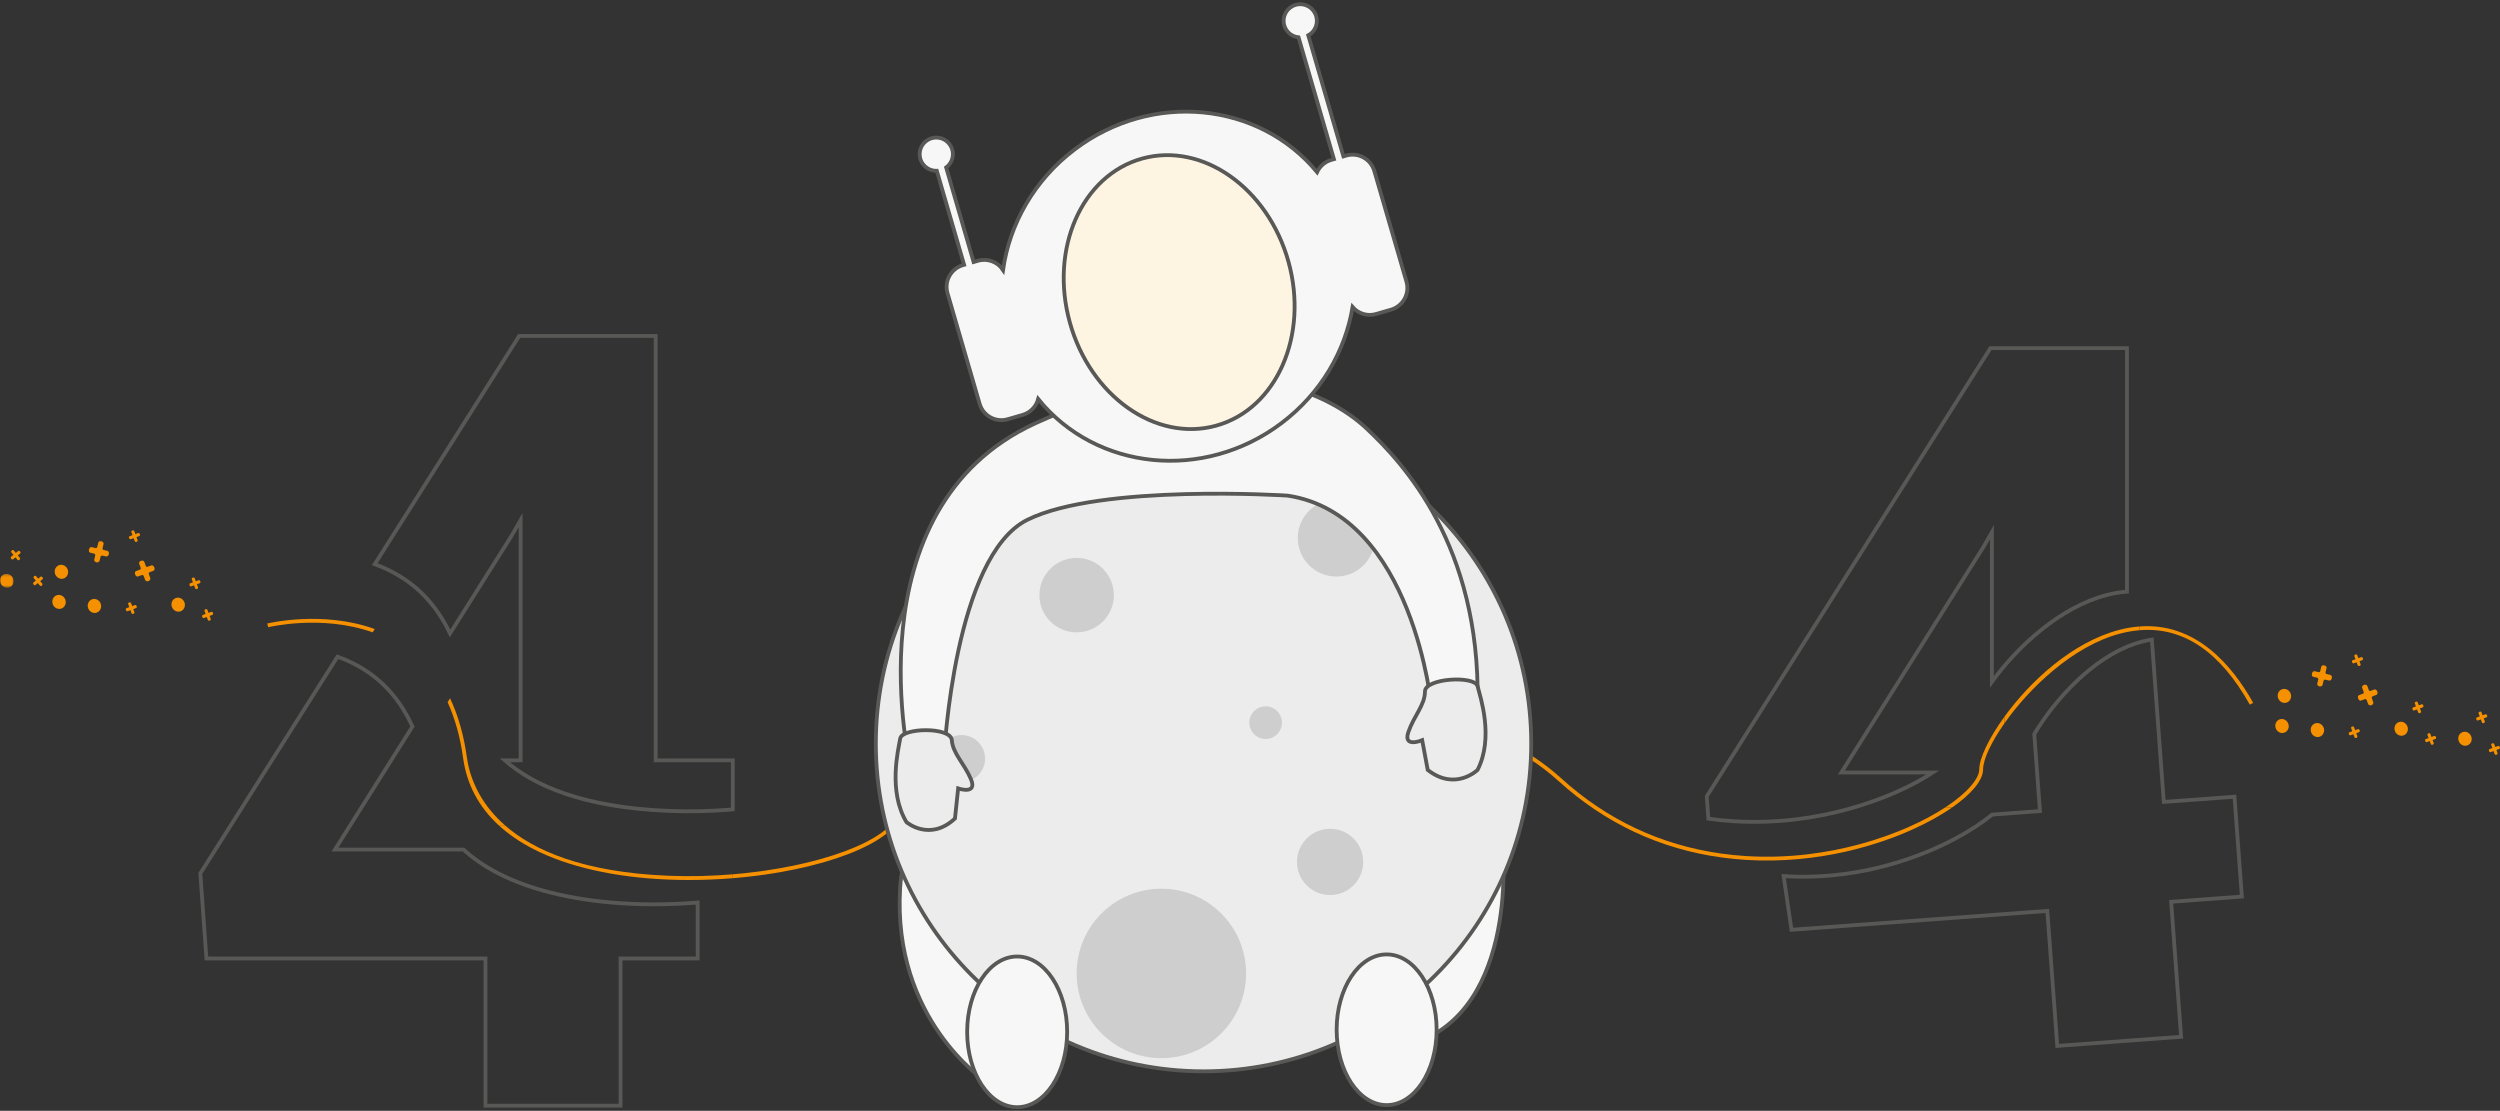 <?xml version="1.0" encoding="UTF-8"?>
<svg width="925px" height="411px" viewBox="0 0 925 411" version="1.1" xmlns="http://www.w3.org/2000/svg" xmlns:xlink="http://www.w3.org/1999/xlink">
    <rect x="0" y="0" width="925" height="411" fill="#333333" stroke="none"/>
    <title>2F224406-68D1-4384-B2C1-16789B766716@1,5x</title>
    <defs>
        <polygon id="path-1" points="0 0.341 5.053 0.341 5.053 5.452 0 5.452"></polygon>
    </defs>
    <g id="Financeur_Extranet-/-UI" stroke="none" stroke-width="1" fill="none" fill-rule="evenodd">
        <g id="Page_404" transform="translate(-258, -246)">
            <g id="Group" transform="translate(195, 199)">
                <g id="V2/Image-Fond-/-404" transform="translate(63, 24)">
                    <g id="Group-199">
                        <g id="Group-198" transform="translate(0, 24)">
                            <path d="M189.336,197.15 L192.622,191.442 L192.622,280.335 L186.792,280.335 C197.363,289.624 215.667,297.747 247.326,299.031 C255.284,299.357 263.33,299.146 271.138,298.495 L271.138,280.335 L242.602,280.335 L242.602,123.302 L192.103,123.302 L138.654,207.746 C142.403,209.105 146.116,210.906 149.64,213.286 C156.88,218.177 162.517,224.9 166.522,233.365 L189.336,197.15 Z" id="Fill-61"></path>
                            <path d="M166.522,233.365 L189.336,197.15 L192.622,191.442 L192.622,280.335 L186.792,280.335 C197.363,289.624 215.667,297.747 247.326,299.031 C255.284,299.357 263.33,299.146 271.138,298.495 L271.138,280.335 L242.602,280.335 L242.602,123.302 L192.103,123.302 L138.654,207.746 C142.403,209.105 146.116,210.906 149.64,213.286 C156.88,218.177 162.517,224.9 166.522,233.365 Z" id="Stroke-63" stroke="#585856" stroke-width="1.417"></path>
                            <path d="M234.268,333.447 C214.444,332.643 197.19,328.738 184.376,322.155 C179.379,319.588 175.094,316.638 171.5,313.335 L123.934,313.335 L152.615,267.805 C148.697,259.181 143.106,252.366 135.856,247.466 C132.339,245.09 128.625,243.308 124.879,241.972 L74.126,322.156 L76.374,353.629 L179.623,353.629 L179.623,408.107 L229.602,408.107 L229.602,353.629 L258.139,353.629 L258.139,332.935 C252.84,333.366 247.425,333.602 241.976,333.602 C239.411,333.602 236.839,333.551 234.268,333.447" id="Fill-65"></path>
                            <path d="M234.268,333.447 C214.444,332.643 197.19,328.738 184.376,322.155 C179.379,319.588 175.094,316.638 171.5,313.335 L123.934,313.335 L152.615,267.805 C148.697,259.181 143.106,252.366 135.856,247.466 C132.339,245.09 128.625,243.308 124.879,241.972 L74.126,322.156 L76.374,353.629 L179.623,353.629 L179.623,408.107 L229.602,408.107 L229.602,353.629 L258.139,353.629 L258.139,332.935 C252.84,333.366 247.425,333.602 241.976,333.602 C239.411,333.602 236.839,333.551 234.268,333.447 Z" id="Stroke-67" stroke="#585856" stroke-width="1.417"></path>
                            <path d="M172.757,279.29 C171.611,271.018 169.523,263.704 166.523,257.364 L165.616,258.805 C168.351,264.824 170.277,271.716 171.353,279.485 C172.703,289.237 177.12,297.548 184.5,304.334 L186.793,304.334 C176.598,295.376 173.593,285.334 172.757,279.29" id="Fill-69" fill="#F59100"></path>
                            <path d="M98.883,229.701 L99.227,231.076 C99.462,231.017 119.11,226.281 137.879,232.971 L138.655,231.745 C119.364,224.751 99.125,229.641 98.883,229.701" id="Fill-71" fill="#F59100"></path>
                            <path d="M701.65,292.063 C706.94,289.724 711.445,287.257 715.151,284.823 L681.307,284.823 L733.708,201.638 L736.995,195.93 L736.995,251.294 C746.421,238.308 762.07,223.685 779.525,219.147 C782.107,218.476 784.586,218.079 786.975,217.899 L786.975,127.791 L736.475,127.791 L631.499,293.644 L632.09,301.908 C635.165,302.34 638.285,302.661 641.452,302.856 C657.779,303.865 672.244,301.513 683.537,298.443 C691.15,296.374 697.321,293.977 701.65,292.063 Z" id="Fill-73"></path>
                            <path d="M683.537,298.443 C691.15,296.374 697.321,293.977 701.65,292.063 C706.94,289.724 711.445,287.257 715.151,284.823 L681.307,284.823 L733.708,201.638 L736.995,195.93 L736.995,251.294 C746.421,238.308 762.07,223.685 779.525,219.147 C782.107,218.476 784.586,218.079 786.975,217.899 L786.975,127.791 L736.475,127.791 L631.499,293.644 L632.09,301.908 C635.165,302.34 638.285,302.661 641.452,302.856 C657.779,303.865 672.244,301.513 683.537,298.443 Z" id="Stroke-75" stroke="#585856" stroke-width="1.417"></path>
                            <path d="M752.681,270.609 L754.782,299.095 L737.111,300.398 C733.422,303.398 728.797,306.436 723.48,309.272 C713.84,314.415 693.866,323.088 668.422,323.389 C665.565,323.423 662.743,323.341 659.95,323.164 L662.847,343.016 L757.505,336.038 L761.188,385.984 L807.01,382.605 L803.328,332.659 L829.49,330.73 L826.766,293.788 L800.604,295.716 L796.175,235.637 C794.065,235.969 791.925,236.504 789.754,237.242 C774.158,242.548 760.273,257.915 752.681,270.609" id="Fill-77"></path>
                            <path d="M752.681,270.609 L754.782,299.095 L737.111,300.398 C733.422,303.398 728.797,306.436 723.48,309.272 C713.84,314.415 693.866,323.088 668.422,323.389 C665.565,323.423 662.743,323.341 659.95,323.164 L662.847,343.016 L757.505,336.038 L761.188,385.984 L807.01,382.605 L803.328,332.659 L829.49,330.73 L826.766,293.788 L800.604,295.716 L796.175,235.637 C794.065,235.969 791.925,236.504 789.754,237.242 C774.158,242.548 760.273,257.915 752.681,270.609 Z" id="Stroke-79" stroke="#585856" stroke-width="1.417"></path>
                            <path d="M719.788,297.714 L722.359,297.714 C729.492,292.738 733.744,287.667 733.746,283.648 C733.75,280.033 736.688,273.68 741.633,266.644 L741.633,264.186 C735.792,272.231 732.333,279.649 732.331,283.646 C732.327,287.007 728.056,292.282 719.788,297.714" id="Fill-81" fill="#F59100"></path>
                            <path d="M791.613,230.79 L791.613,232.184 C807.749,230.848 821.456,240.084 832.436,259.733 L833.674,259.042 C825.72,244.811 812.205,229.235 791.613,230.79" id="Fill-83" fill="#F59100"></path>
                            <path d="M577.531,286.864 C551.826,263.531 511.308,257.991 481.843,257.453 C448.208,256.838 409.137,262.504 377.324,272.608 C351.019,280.963 334.212,290.917 332.363,299.235 C329.939,310.143 302.464,319.881 271.138,322.495 L271.138,323.935 C303.388,321.311 331.156,311.199 333.747,299.542 C335.458,291.84 352.321,282.037 377.753,273.959 C409.427,263.898 448.334,258.266 481.818,258.87 C511.039,259.404 551.199,264.877 576.579,287.913 C593.866,303.604 614.101,313.102 636.831,316.24 L636.728,314.801 C614.405,311.659 594.526,302.29 577.531,286.864" id="Fill-85" fill="#F59100"></path>
                            <path d="M706.862,306.251 C712.857,303.6 718.117,300.674 722.359,297.714 L719.789,297.714 C716.083,300.149 711.578,302.615 706.289,304.955 C701.959,306.869 695.788,309.266 688.175,311.335 C676.882,314.405 662.418,316.757 646.091,315.748 C642.923,315.552 639.803,315.232 636.728,314.8 L636.831,316.239 C639.846,316.655 642.901,316.971 646.003,317.162 C673.63,318.87 695.992,311.059 706.862,306.251" id="Fill-87" fill="#F59100"></path>
                            <path d="M784.163,232.039 C766.707,236.577 751.059,251.2 741.633,264.185 L741.633,266.643 C750.884,253.478 767.176,237.92 784.519,233.411 C786.933,232.783 789.298,232.375 791.612,232.184 L791.612,230.79 C789.225,230.971 786.745,231.368 784.163,232.039" id="Fill-89" fill="#F59100"></path>
                            <path d="M247.326,323.031 C215.667,321.747 197.364,313.624 186.792,304.335 L184.499,304.335 C188.093,307.638 192.379,310.588 197.376,313.155 C210.191,319.738 227.443,323.643 247.268,324.447 C249.838,324.552 252.411,324.602 254.977,324.602 C260.425,324.602 265.84,324.366 271.138,323.935 L271.138,322.495 C263.33,323.146 255.284,323.357 247.326,323.031" id="Fill-91" fill="#F59100"></path>
                            <path d="M518.055,386.388 C474.055,395.388 540.055,325.388 556.055,313.388 C556.055,313.388 562.055,377.388 518.055,386.388 Z" id="Fill-93" fill="#F7F7F7"></path>
                            <path d="M556.055,313.388 C556.055,313.388 562.055,377.388 518.055,386.388 C474.055,395.388 540.055,325.388 556.055,313.388 Z" id="Stroke-95" stroke="#585856" stroke-width="1.417"></path>
                            <g id="Group-100" transform="translate(332, 312)">
                                <path d="M32.747,87.107 C32.747,87.107 -1.945,64.388 1.055,15.388 C4.055,-33.612 62.778,56.17 59.416,70.779" id="Fill-97" fill="#F7F7F7"></path>
                                <path d="M32.747,87.107 C32.747,87.107 -1.945,64.388 1.055,15.388 C4.055,-33.612 62.778,56.17 59.416,70.779" id="Stroke-99" stroke="#585856" stroke-width="1.417"></path>
                            </g>
                            <path d="M566.557,274.137 C566.557,341.102 512.271,395.388 445.306,395.388 C378.34,395.388 324.055,341.102 324.055,274.137 C324.055,207.171 378.34,152.885 445.306,152.885 C512.271,152.885 566.557,207.171 566.557,274.137" id="Fill-101" fill="#EDECEC"></path>
                            <path d="M566.557,274.137 C566.557,341.102 512.271,395.388 445.306,395.388 C378.34,395.388 324.055,341.102 324.055,274.137 C324.055,207.171 378.34,152.885 445.306,152.885 C512.271,152.885 566.557,207.171 566.557,274.137 Z" id="Stroke-103" stroke="#585856" stroke-width="1.417"></path>
                            <path d="M508.705,198.057 C508.705,205.936 502.319,212.323 494.44,212.323 C486.562,212.323 480.175,205.936 480.175,198.057 C480.175,190.179 486.562,183.792 494.44,183.792 C502.319,183.792 508.705,190.179 508.705,198.057" id="Fill-105" fill="#CECECE"></path>
                            <path d="M361.918,285.848 C358.514,289.252 352.994,289.252 349.589,285.848 C346.185,282.444 346.185,276.924 349.589,273.52 C352.994,270.116 358.514,270.116 361.918,273.52 C365.322,276.924 365.322,282.444 361.918,285.848" id="Fill-107" fill="#CECECE"></path>
                            <path d="M412.132,219.195 C412.132,226.804 405.964,232.972 398.355,232.972 C390.746,232.972 384.578,226.804 384.578,219.195 C384.578,211.587 390.746,205.419 398.355,205.419 C405.964,205.419 412.132,211.587 412.132,219.195" id="Fill-109" fill="#CECECE"></path>
                            <path d="M472.559,270.659 C470.2,273.017 466.376,273.017 464.017,270.659 C461.659,268.3 461.659,264.474 464.017,262.116 C466.376,259.759 470.2,259.759 472.559,262.116 C474.917,264.474 474.917,268.3 472.559,270.659" id="Fill-111" fill="#CECECE"></path>
                            <path d="M461.055,359.168 C461.055,376.482 447.019,390.519 429.705,390.519 C412.391,390.519 398.355,376.482 398.355,359.168 C398.355,341.855 412.391,327.818 429.705,327.818 C447.019,327.818 461.055,341.855 461.055,359.168" id="Fill-113" fill="#CECECE"></path>
                            <path d="M500.8,326.571 C496.015,331.355 488.258,331.355 483.474,326.571 C478.69,321.786 478.69,314.029 483.474,309.245 C488.258,304.461 496.015,304.461 500.8,309.245 C505.584,314.029 505.584,321.786 500.8,326.571" id="Fill-115" fill="#CECECE"></path>
                            <path d="M349.353,278.083 C349.353,278.083 347.784,284.157 337.019,283.611 C337.019,283.611 313.729,187.348 383.217,155.552 C452.705,123.756 491.613,144.441 505.428,157.36 C519.245,170.279 547.657,200.898 546.712,258.938 C546.712,258.938 543.689,265.592 529.745,261.053 C529.745,261.053 523.054,189.388 476.423,182.38 C476.423,182.38 407.226,177.911 380.147,191.318 C353.07,204.726 349.353,278.083 349.353,278.083" id="Fill-117" fill="#F7F7F7"></path>
                            <path d="M349.353,278.083 C349.353,278.083 347.784,284.157 337.019,283.611 C337.019,283.611 313.729,187.348 383.217,155.552 C452.705,123.756 491.613,144.441 505.428,157.36 C519.245,170.279 547.657,200.898 546.712,258.938 C546.712,258.938 543.689,265.592 529.745,261.053 C529.745,261.053 523.054,189.388 476.423,182.38 C476.423,182.38 407.226,177.911 380.147,191.318 C353.07,204.726 349.353,278.083 349.353,278.083 Z" id="Stroke-119" stroke="#585856" stroke-width="1.417"></path>
                            <path d="M520.387,103.204 L508.497,62.261 C507.208,57.822 502.566,55.27 498.128,56.558 L497.068,56.866 L484.055,12.056 C484.304,11.918 484.554,11.786 484.787,11.61 C487.495,9.567 488.034,5.717 485.991,3.01 C483.948,0.301 480.097,-0.237 477.389,1.806 C474.681,3.848 474.142,7.699 476.185,10.407 C477.254,11.824 478.819,12.63 480.454,12.8 L493.548,57.889 L492.573,58.172 C490.158,58.873 488.309,60.57 487.325,62.684 C465.78,36.626 426.261,32.685 397.696,54.237 C382.592,65.633 373.516,81.932 371.128,98.882 C369.156,95.925 365.428,94.447 361.833,95.491 L360.239,95.954 L350.077,60.962 C351.579,59.842 352.565,58.067 352.565,56.05 C352.565,52.658 349.816,49.908 346.424,49.908 C343.032,49.908 340.282,52.658 340.282,56.05 C340.282,59.441 343.032,62.191 346.424,62.191 C346.488,62.191 346.547,62.175 346.611,62.173 L356.718,96.976 L356.278,97.104 C351.84,98.392 349.287,103.035 350.576,107.473 L362.466,148.417 C363.754,152.855 368.397,155.408 372.835,154.119 L378.389,152.506 C381.303,151.66 383.394,149.366 384.13,146.637 C405.586,173.12 445.405,177.245 474.142,155.563 C488.743,144.548 497.723,128.949 500.463,112.61 C502.535,115.011 505.885,116.129 509.13,115.186 L514.685,113.573 C519.123,112.285 521.676,107.642 520.387,103.204" id="Fill-121" fill="#F7F7F7"></path>
                            <path d="M520.387,103.204 L508.497,62.261 C507.208,57.822 502.566,55.27 498.128,56.558 L497.068,56.866 L484.055,12.056 C484.304,11.918 484.554,11.786 484.787,11.61 C487.495,9.567 488.034,5.717 485.991,3.01 C483.948,0.301 480.097,-0.237 477.389,1.806 C474.681,3.848 474.142,7.699 476.185,10.407 C477.254,11.824 478.819,12.63 480.454,12.8 L493.548,57.889 L492.573,58.172 C490.158,58.873 488.309,60.57 487.325,62.684 C465.78,36.626 426.261,32.685 397.696,54.237 C382.592,65.633 373.516,81.932 371.128,98.882 C369.156,95.925 365.428,94.447 361.833,95.491 L360.239,95.954 L350.077,60.962 C351.579,59.842 352.565,58.067 352.565,56.05 C352.565,52.658 349.816,49.908 346.424,49.908 C343.032,49.908 340.282,52.658 340.282,56.05 C340.282,59.441 343.032,62.191 346.424,62.191 C346.488,62.191 346.547,62.175 346.611,62.173 L356.718,96.976 L356.278,97.104 C351.84,98.392 349.287,103.035 350.576,107.473 L362.466,148.417 C363.754,152.855 368.397,155.408 372.835,154.119 L378.389,152.506 C381.303,151.66 383.394,149.366 384.13,146.637 C405.586,173.12 445.405,177.245 474.142,155.563 C488.743,144.548 497.723,128.949 500.463,112.61 C502.535,115.011 505.885,116.129 509.13,115.186 L514.685,113.573 C519.123,112.285 521.676,107.642 520.387,103.204 Z" id="Stroke-123" stroke="#585856" stroke-width="1.417"></path>
                            <path d="M531.555,380.01 C531.555,395.406 523.272,407.888 513.055,407.888 C502.838,407.888 494.555,395.406 494.555,380.01 C494.555,364.614 502.838,352.132 513.055,352.132 C523.272,352.132 531.555,364.614 531.555,380.01" id="Fill-125" fill="#F7F7F7"></path>
                            <path d="M531.555,380.01 C531.555,395.406 523.272,407.888 513.055,407.888 C502.838,407.888 494.555,395.406 494.555,380.01 C494.555,364.614 502.838,352.132 513.055,352.132 C523.272,352.132 531.555,364.614 531.555,380.01 Z" id="Stroke-127" stroke="#585856" stroke-width="1.417"></path>
                            <path d="M476.739,95.859 C484.308,123.148 472.334,150.294 449.993,156.49 C427.652,162.687 403.406,145.588 395.836,118.298 C388.267,91.009 400.241,63.864 422.582,57.668 C444.923,51.47 469.17,68.57 476.739,95.859" id="Fill-129" fill="#FFFFFF"></path>
                            <path d="M476.739,95.859 C484.308,123.148 472.334,150.294 449.993,156.49 C427.652,162.687 403.406,145.588 395.836,118.298 C388.267,91.009 400.241,63.864 422.582,57.668 C444.923,51.47 469.17,68.57 476.739,95.859 Z" id="Stroke-131" stroke="#585856" stroke-width="1.417" fill="#FEF4E2"></path>
                            <path d="M24.166,220.865 C24.655,222.22 24.014,223.695 22.73,224.16 C21.448,224.624 20.009,223.901 19.52,222.547 C19.029,221.191 19.671,219.716 20.954,219.252 C22.238,218.787 23.675,219.51 24.166,220.865" id="Fill-133" fill="#F59100"></path>
                            <path d="M68.252,221.883 C68.743,223.238 68.1,224.713 66.817,225.178 C65.534,225.642 64.096,224.92 63.606,223.565 C63.115,222.209 63.758,220.735 65.041,220.27 C66.324,219.806 67.762,220.528 68.252,221.883" id="Fill-135" fill="#F59100"></path>
                            <path d="M46.776,224.036 L47.838,223.643 L47.423,222.52 C47.331,222.269 47.478,222.024 47.795,221.907 C48.092,221.798 48.392,221.877 48.485,222.129 L48.899,223.25 L49.951,222.861 C50.159,222.785 50.45,222.963 50.566,223.276 C50.69,223.612 50.573,223.905 50.364,223.982 L49.313,224.371 L49.723,225.482 C49.804,225.702 49.647,226.011 49.35,226.12 C49.032,226.238 48.742,226.095 48.661,225.875 L48.252,224.764 L47.19,225.156 C46.952,225.244 46.712,225.083 46.589,224.748 C46.472,224.433 46.538,224.124 46.776,224.036" id="Fill-137" fill="#F59100"></path>
                            <path d="M70.326,214.842 L71.387,214.449 L70.973,213.327 C70.881,213.076 71.027,212.831 71.345,212.714 C71.642,212.604 71.942,212.684 72.034,212.935 L72.449,214.057 L73.5,213.668 C73.709,213.591 74,213.769 74.116,214.083 C74.24,214.419 74.122,214.712 73.914,214.789 L72.862,215.178 L73.272,216.289 C73.353,216.509 73.197,216.818 72.899,216.927 C72.582,217.045 72.292,216.902 72.211,216.682 L71.801,215.571 L70.74,215.963 C70.501,216.051 70.262,215.89 70.138,215.555 C70.022,215.239 70.087,214.93 70.326,214.842" id="Fill-139" fill="#F59100"></path>
                            <path d="M75.017,226.551 L76.079,226.158 L75.665,225.036 C75.573,224.785 75.719,224.54 76.037,224.423 C76.334,224.313 76.633,224.393 76.727,224.644 L77.141,225.766 L78.192,225.377 C78.4,225.3 78.692,225.478 78.808,225.792 C78.931,226.128 78.814,226.421 78.606,226.498 L77.555,226.887 L77.965,227.998 C78.046,228.218 77.888,228.527 77.591,228.637 C77.273,228.754 76.984,228.611 76.903,228.391 L76.493,227.28 L75.431,227.672 C75.194,227.761 74.954,227.599 74.831,227.264 C74.713,226.949 74.779,226.639 75.017,226.551" id="Fill-141" fill="#F59100"></path>
                            <path d="M47.964,197.394 L49.026,197.002 L48.611,195.88 C48.519,195.628 48.665,195.384 48.983,195.267 C49.28,195.157 49.58,195.236 49.673,195.488 L50.087,196.61 L51.139,196.22 C51.347,196.143 51.638,196.322 51.754,196.636 C51.878,196.971 51.761,197.265 51.552,197.342 L50.501,197.731 L50.911,198.841 C50.992,199.062 50.835,199.37 50.538,199.48 C50.22,199.597 49.93,199.455 49.849,199.234 L49.439,198.123 L48.378,198.516 C48.14,198.604 47.9,198.442 47.777,198.107 C47.66,197.792 47.726,197.483 47.964,197.394" id="Fill-143" fill="#F59100"></path>
                            <path d="M37.261,222.36 C37.751,223.715 37.109,225.19 35.825,225.655 C34.542,226.119 33.105,225.397 32.615,224.042 C32.124,222.686 32.766,221.212 34.05,220.747 C35.333,220.283 36.77,221.005 37.261,222.36" id="Fill-145" fill="#F59100"></path>
                            <path d="M25.044,209.727 C25.534,211.082 24.892,212.557 23.608,213.022 C22.326,213.486 20.888,212.763 20.398,211.409 C19.907,210.053 20.549,208.578 21.833,208.114 C23.116,207.649 24.553,208.372 25.044,209.727" id="Fill-147" fill="#F59100"></path>
                            <path d="M50.349,210.291 L51.778,209.763 C52.033,209.668 52.163,209.385 52.069,209.129 L51.502,207.593 C51.337,207.145 51.598,206.709 52.164,206.5 C52.694,206.304 53.228,206.445 53.393,206.894 L53.951,208.403 C54.05,208.673 54.35,208.812 54.62,208.711 L56.005,208.199 C56.376,208.062 56.894,208.379 57.101,208.939 C57.322,209.537 57.113,210.06 56.742,210.197 L55.45,210.675 C55.129,210.794 54.964,211.15 55.083,211.472 L55.599,212.869 C55.743,213.261 55.464,213.811 54.933,214.007 C54.368,214.216 53.852,213.961 53.707,213.568 L53.172,212.117 C53.064,211.825 52.741,211.677 52.45,211.784 L51.086,212.289 C50.661,212.445 50.235,212.157 50.014,211.561 C49.807,211 49.924,210.447 50.349,210.291" id="Fill-149" fill="#F59100"></path>
                            <path d="M33.899,201.429 L35.381,201.781 C35.647,201.843 35.912,201.679 35.975,201.414 L36.353,199.821 C36.463,199.357 36.922,199.138 37.509,199.277 C38.059,199.407 38.425,199.821 38.315,200.285 L37.943,201.851 C37.877,202.131 38.05,202.411 38.33,202.478 L39.767,202.819 C40.152,202.909 40.409,203.46 40.271,204.041 C40.124,204.661 39.661,204.982 39.275,204.89 L37.935,204.573 C37.602,204.494 37.267,204.7 37.188,205.033 L36.844,206.483 C36.747,206.889 36.211,207.192 35.661,207.062 C35.074,206.923 34.785,206.425 34.882,206.018 L35.239,204.513 C35.311,204.211 35.124,203.908 34.822,203.836 L33.407,203.501 C32.966,203.397 32.771,202.921 32.918,202.301 C33.056,201.72 33.459,201.325 33.899,201.429" id="Fill-151" fill="#F59100"></path>
                            <path d="M846.671,266.778 C847.162,268.132 846.519,269.608 845.236,270.072 C843.953,270.537 842.515,269.814 842.025,268.459 C841.534,267.104 842.177,265.629 843.46,265.165 C844.743,264.7 846.181,265.423 846.671,266.778" id="Fill-153" fill="#F59100"></path>
                            <path d="M890.758,267.796 C891.248,269.15 890.606,270.626 889.322,271.09 C888.04,271.555 886.602,270.832 886.112,269.478 C885.621,268.122 886.263,266.647 887.547,266.183 C888.83,265.718 890.267,266.441 890.758,267.796" id="Fill-155" fill="#F59100"></path>
                            <path d="M869.282,269.948 L870.343,269.555 L869.929,268.434 C869.837,268.182 869.983,267.938 870.301,267.82 C870.598,267.711 870.898,267.79 870.99,268.042 L871.405,269.163 L872.456,268.774 C872.665,268.697 872.956,268.876 873.072,269.19 C873.196,269.525 873.078,269.819 872.87,269.896 L871.819,270.285 L872.228,271.395 C872.309,271.616 872.153,271.924 871.855,272.034 C871.538,272.151 871.248,272.009 871.167,271.788 L870.757,270.677 L869.696,271.07 C869.457,271.158 869.218,270.996 869.094,270.661 C868.978,270.346 869.044,270.037 869.282,269.948" id="Fill-157" fill="#F59100"></path>
                            <path d="M892.831,260.755 L893.893,260.362 L893.478,259.24 C893.386,258.989 893.532,258.744 893.85,258.627 C894.147,258.517 894.447,258.597 894.54,258.848 L894.954,259.97 L896.005,259.581 C896.214,259.504 896.505,259.682 896.621,259.996 C896.745,260.331 896.627,260.625 896.419,260.702 L895.368,261.091 L895.777,262.201 C895.858,262.422 895.702,262.73 895.404,262.84 C895.087,262.957 894.797,262.815 894.716,262.594 L894.306,261.484 L893.245,261.876 C893.006,261.964 892.767,261.803 892.643,261.467 C892.527,261.152 892.593,260.843 892.831,260.755" id="Fill-159" fill="#F59100"></path>
                            <path d="M897.523,272.464 L898.584,272.071 L898.17,270.949 C898.078,270.698 898.224,270.453 898.542,270.336 C898.839,270.226 899.139,270.306 899.231,270.557 L899.646,271.679 L900.697,271.29 C900.906,271.213 901.197,271.391 901.313,271.705 C901.437,272.04 901.319,272.334 901.111,272.411 L900.059,272.8 L900.469,273.911 C900.55,274.131 900.394,274.44 900.096,274.549 C899.779,274.666 899.489,274.524 899.408,274.303 L898.998,273.193 L897.937,273.585 C897.698,273.673 897.459,273.512 897.335,273.176 C897.219,272.861 897.284,272.552 897.523,272.464" id="Fill-161" fill="#F59100"></path>
                            <path d="M870.469,243.307 L871.531,242.914 L871.117,241.792 C871.024,241.541 871.171,241.296 871.488,241.179 C871.785,241.07 872.085,241.149 872.178,241.401 L872.592,242.522 L873.644,242.133 C873.852,242.056 874.143,242.234 874.26,242.548 C874.383,242.884 874.266,243.177 874.057,243.254 L873.006,243.644 L873.416,244.754 C873.497,244.974 873.34,245.283 873.043,245.393 C872.725,245.51 872.435,245.367 872.354,245.147 L871.945,244.036 L870.883,244.428 C870.645,244.517 870.405,244.355 870.282,244.02 C870.165,243.705 870.231,243.395 870.469,243.307" id="Fill-163" fill="#F59100"></path>
                            <path d="M859.766,268.273 C860.256,269.628 859.614,271.103 858.331,271.568 C857.048,272.032 855.61,271.31 855.12,269.955 C854.629,268.599 855.271,267.125 856.555,266.66 C857.838,266.196 859.275,266.918 859.766,268.273" id="Fill-165" fill="#F59100"></path>
                            <path d="M847.549,255.64 C848.039,256.994 847.397,258.47 846.114,258.934 C844.831,259.399 843.393,258.676 842.903,257.321 C842.412,255.966 843.054,254.491 844.338,254.027 C845.621,253.562 847.059,254.285 847.549,255.64" id="Fill-167" fill="#F59100"></path>
                            <path d="M872.854,256.204 L874.283,255.675 C874.538,255.582 874.668,255.298 874.574,255.042 L874.007,253.506 C873.842,253.058 874.104,252.623 874.669,252.412 C875.199,252.218 875.733,252.358 875.898,252.808 L876.456,254.316 C876.555,254.587 876.855,254.725 877.125,254.625 L878.51,254.113 C878.881,253.975 879.4,254.292 879.606,254.851 C879.827,255.45 879.618,255.974 879.247,256.111 L877.955,256.589 C877.634,256.707 877.469,257.063 877.588,257.385 L878.104,258.783 C878.248,259.175 877.969,259.724 877.439,259.92 C876.873,260.128 876.357,259.873 876.212,259.481 L875.677,258.029 C875.569,257.738 875.246,257.591 874.955,257.697 L873.591,258.202 C873.166,258.358 872.74,258.07 872.519,257.474 C872.312,256.913 872.429,256.361 872.854,256.204" id="Fill-169" fill="#F59100"></path>
                            <path d="M856.405,247.342 L857.887,247.693 C858.153,247.756 858.418,247.592 858.481,247.326 L858.859,245.734 C858.969,245.27 859.428,245.051 860.015,245.19 C860.566,245.32 860.931,245.734 860.822,246.198 L860.449,247.764 C860.383,248.044 860.556,248.324 860.836,248.391 L862.273,248.731 C862.658,248.822 862.915,249.373 862.777,249.954 C862.63,250.574 862.167,250.894 861.781,250.803 L860.441,250.486 C860.108,250.406 859.773,250.613 859.694,250.946 L859.35,252.395 C859.254,252.802 858.717,253.105 858.167,252.975 C857.58,252.835 857.291,252.338 857.388,251.931 L857.745,250.426 C857.817,250.123 857.63,249.821 857.328,249.749 L855.913,249.414 C855.473,249.31 855.277,248.834 855.424,248.214 C855.562,247.633 855.965,247.238 856.405,247.342" id="Fill-171" fill="#F59100"></path>
                            <path d="M914.362,271.498 C914.852,272.853 914.21,274.328 912.926,274.793 C911.644,275.257 910.206,274.535 909.716,273.18 C909.225,271.824 909.867,270.35 911.151,269.885 C912.434,269.421 913.871,270.143 914.362,271.498" id="Fill-173" fill="#F59100"></path>
                            <path d="M916.435,264.457 L917.497,264.064 L917.082,262.942 C916.99,262.691 917.136,262.446 917.454,262.329 C917.751,262.22 918.051,262.299 918.144,262.551 L918.558,263.672 L919.609,263.283 C919.818,263.206 920.109,263.384 920.225,263.698 C920.349,264.034 920.232,264.327 920.023,264.404 L918.972,264.794 L919.381,265.904 C919.463,266.124 919.306,266.433 919.008,266.543 C918.691,266.66 918.401,266.517 918.32,266.297 L917.91,265.186 L916.849,265.578 C916.61,265.667 916.371,265.505 916.247,265.17 C916.131,264.855 916.197,264.545 916.435,264.457" id="Fill-175" fill="#F59100"></path>
                            <path d="M921.127,276.166 L922.188,275.773 L921.774,274.652 C921.682,274.4 921.828,274.156 922.146,274.038 C922.443,273.929 922.743,274.008 922.835,274.26 L923.25,275.381 L924.301,274.992 C924.51,274.915 924.801,275.093 924.917,275.407 C925.041,275.743 924.923,276.036 924.715,276.113 L923.664,276.503 L924.073,277.613 C924.154,277.833 923.998,278.142 923.7,278.252 C923.383,278.369 923.093,278.226 923.012,278.006 L922.602,276.895 L921.541,277.288 C921.302,277.376 921.063,277.214 920.939,276.879 C920.823,276.564 920.889,276.254 921.127,276.166" id="Fill-177" fill="#F59100"></path>
                            <g id="Group-181" transform="translate(0, 211)">
                                <mask id="mask-2" fill="white">
                                    <use xlink:href="#path-1"></use>
                                </mask>
                                <g id="Clip-180"></g>
                                <path d="M4.446,1.341 C5.353,2.461 5.23,4.065 4.17,4.924 C3.11,5.783 1.514,5.572 0.607,4.452 C-0.301,3.332 -0.177,1.729 0.883,0.869 C1.944,0.01 3.539,0.221 4.446,1.341" id="Fill-179" fill="#F59100" mask="url(#mask-2)"></path>
                            </g>
                            <path d="M4.098,205.009 L4.972,204.291 L4.213,203.366 C4.043,203.159 4.101,202.88 4.363,202.665 C4.608,202.464 4.917,202.441 5.088,202.648 L5.846,203.572 L6.712,202.86 C6.884,202.719 7.217,202.792 7.43,203.051 C7.657,203.327 7.642,203.643 7.471,203.784 L6.604,204.496 L7.356,205.411 C7.505,205.593 7.458,205.935 7.212,206.137 C6.951,206.352 6.63,206.311 6.482,206.13 L5.73,205.215 L4.856,205.933 C4.66,206.095 4.381,206.021 4.154,205.744 C3.941,205.485 3.902,205.171 4.098,205.009" id="Fill-182" fill="#F59100"></path>
                            <path d="M12.368,214.535 L13.243,213.815 L12.484,212.892 C12.314,212.685 12.372,212.405 12.634,212.19 C12.879,211.988 13.188,211.966 13.358,212.173 L14.117,213.097 L14.983,212.386 C15.155,212.244 15.488,212.316 15.701,212.576 C15.927,212.851 15.913,213.168 15.741,213.309 L14.875,214.02 L15.626,214.935 C15.775,215.118 15.728,215.46 15.483,215.661 C15.222,215.876 14.901,215.837 14.752,215.655 L14.001,214.739 L13.127,215.458 C12.93,215.619 12.651,215.546 12.424,215.268 C12.212,215.011 12.172,214.696 12.368,214.535" id="Fill-184" fill="#F59100"></path>
                            <path d="M394.846,380.784 C394.846,396.18 386.563,408.661 376.346,408.661 C366.129,408.661 357.846,396.18 357.846,380.784 C357.846,365.387 366.129,352.906 376.346,352.906 C386.563,352.906 394.846,365.387 394.846,380.784" id="Fill-186" fill="#F7F7F7"></path>
                            <path d="M394.846,380.784 C394.846,396.18 386.563,408.661 376.346,408.661 C366.129,408.661 357.846,396.18 357.846,380.784 C357.846,365.387 366.129,352.906 376.346,352.906 C386.563,352.906 394.846,365.387 394.846,380.784 Z" id="Stroke-188" stroke="#585856" stroke-width="1.417"></path>
                            <path d="M335.391,303.186 C335.391,303.186 343.967,310.566 353.341,301.841 L354.513,290.722 C354.513,290.722 361.718,293.191 359.275,287.357 C356.832,281.523 352.544,277.833 352.171,272.847 C351.797,267.861 333.772,268.209 333.074,272.273 C332.376,276.336 328.511,291.668 335.391,303.186" id="Fill-190" fill="#EDECEC"></path>
                            <path d="M335.391,303.186 C335.391,303.186 343.967,310.566 353.341,301.841 L354.513,290.722 C354.513,290.722 361.718,293.191 359.275,287.357 C356.832,281.523 352.544,277.833 352.171,272.847 C351.797,267.861 333.772,268.209 333.074,272.273 C332.376,276.336 328.511,291.668 335.391,303.186 Z" id="Stroke-192" stroke="#585856" stroke-width="1.417"></path>
                            <path d="M546.692,283.877 C546.692,283.877 538.499,291.877 528.257,283.877 L526.209,272.877 C526.209,272.877 519.04,275.877 521.088,269.877 C523.137,263.877 527.234,259.877 527.234,254.877 C527.234,249.877 545.668,248.877 546.692,252.877 C547.716,256.877 552.837,271.877 546.692,283.877" id="Fill-194" fill="#EDECEC"></path>
                            <path d="M546.692,283.877 C546.692,283.877 538.499,291.877 528.257,283.877 L526.209,272.877 C526.209,272.877 519.04,275.877 521.088,269.877 C523.137,263.877 527.234,259.877 527.234,254.877 C527.234,249.877 545.668,248.877 546.692,252.877 C547.716,256.877 552.837,271.877 546.692,283.877 Z" id="Stroke-196" stroke="#585856" stroke-width="1.417"></path>
                        </g>
                    </g>
                </g>
            </g>
        </g>
    </g>
</svg>